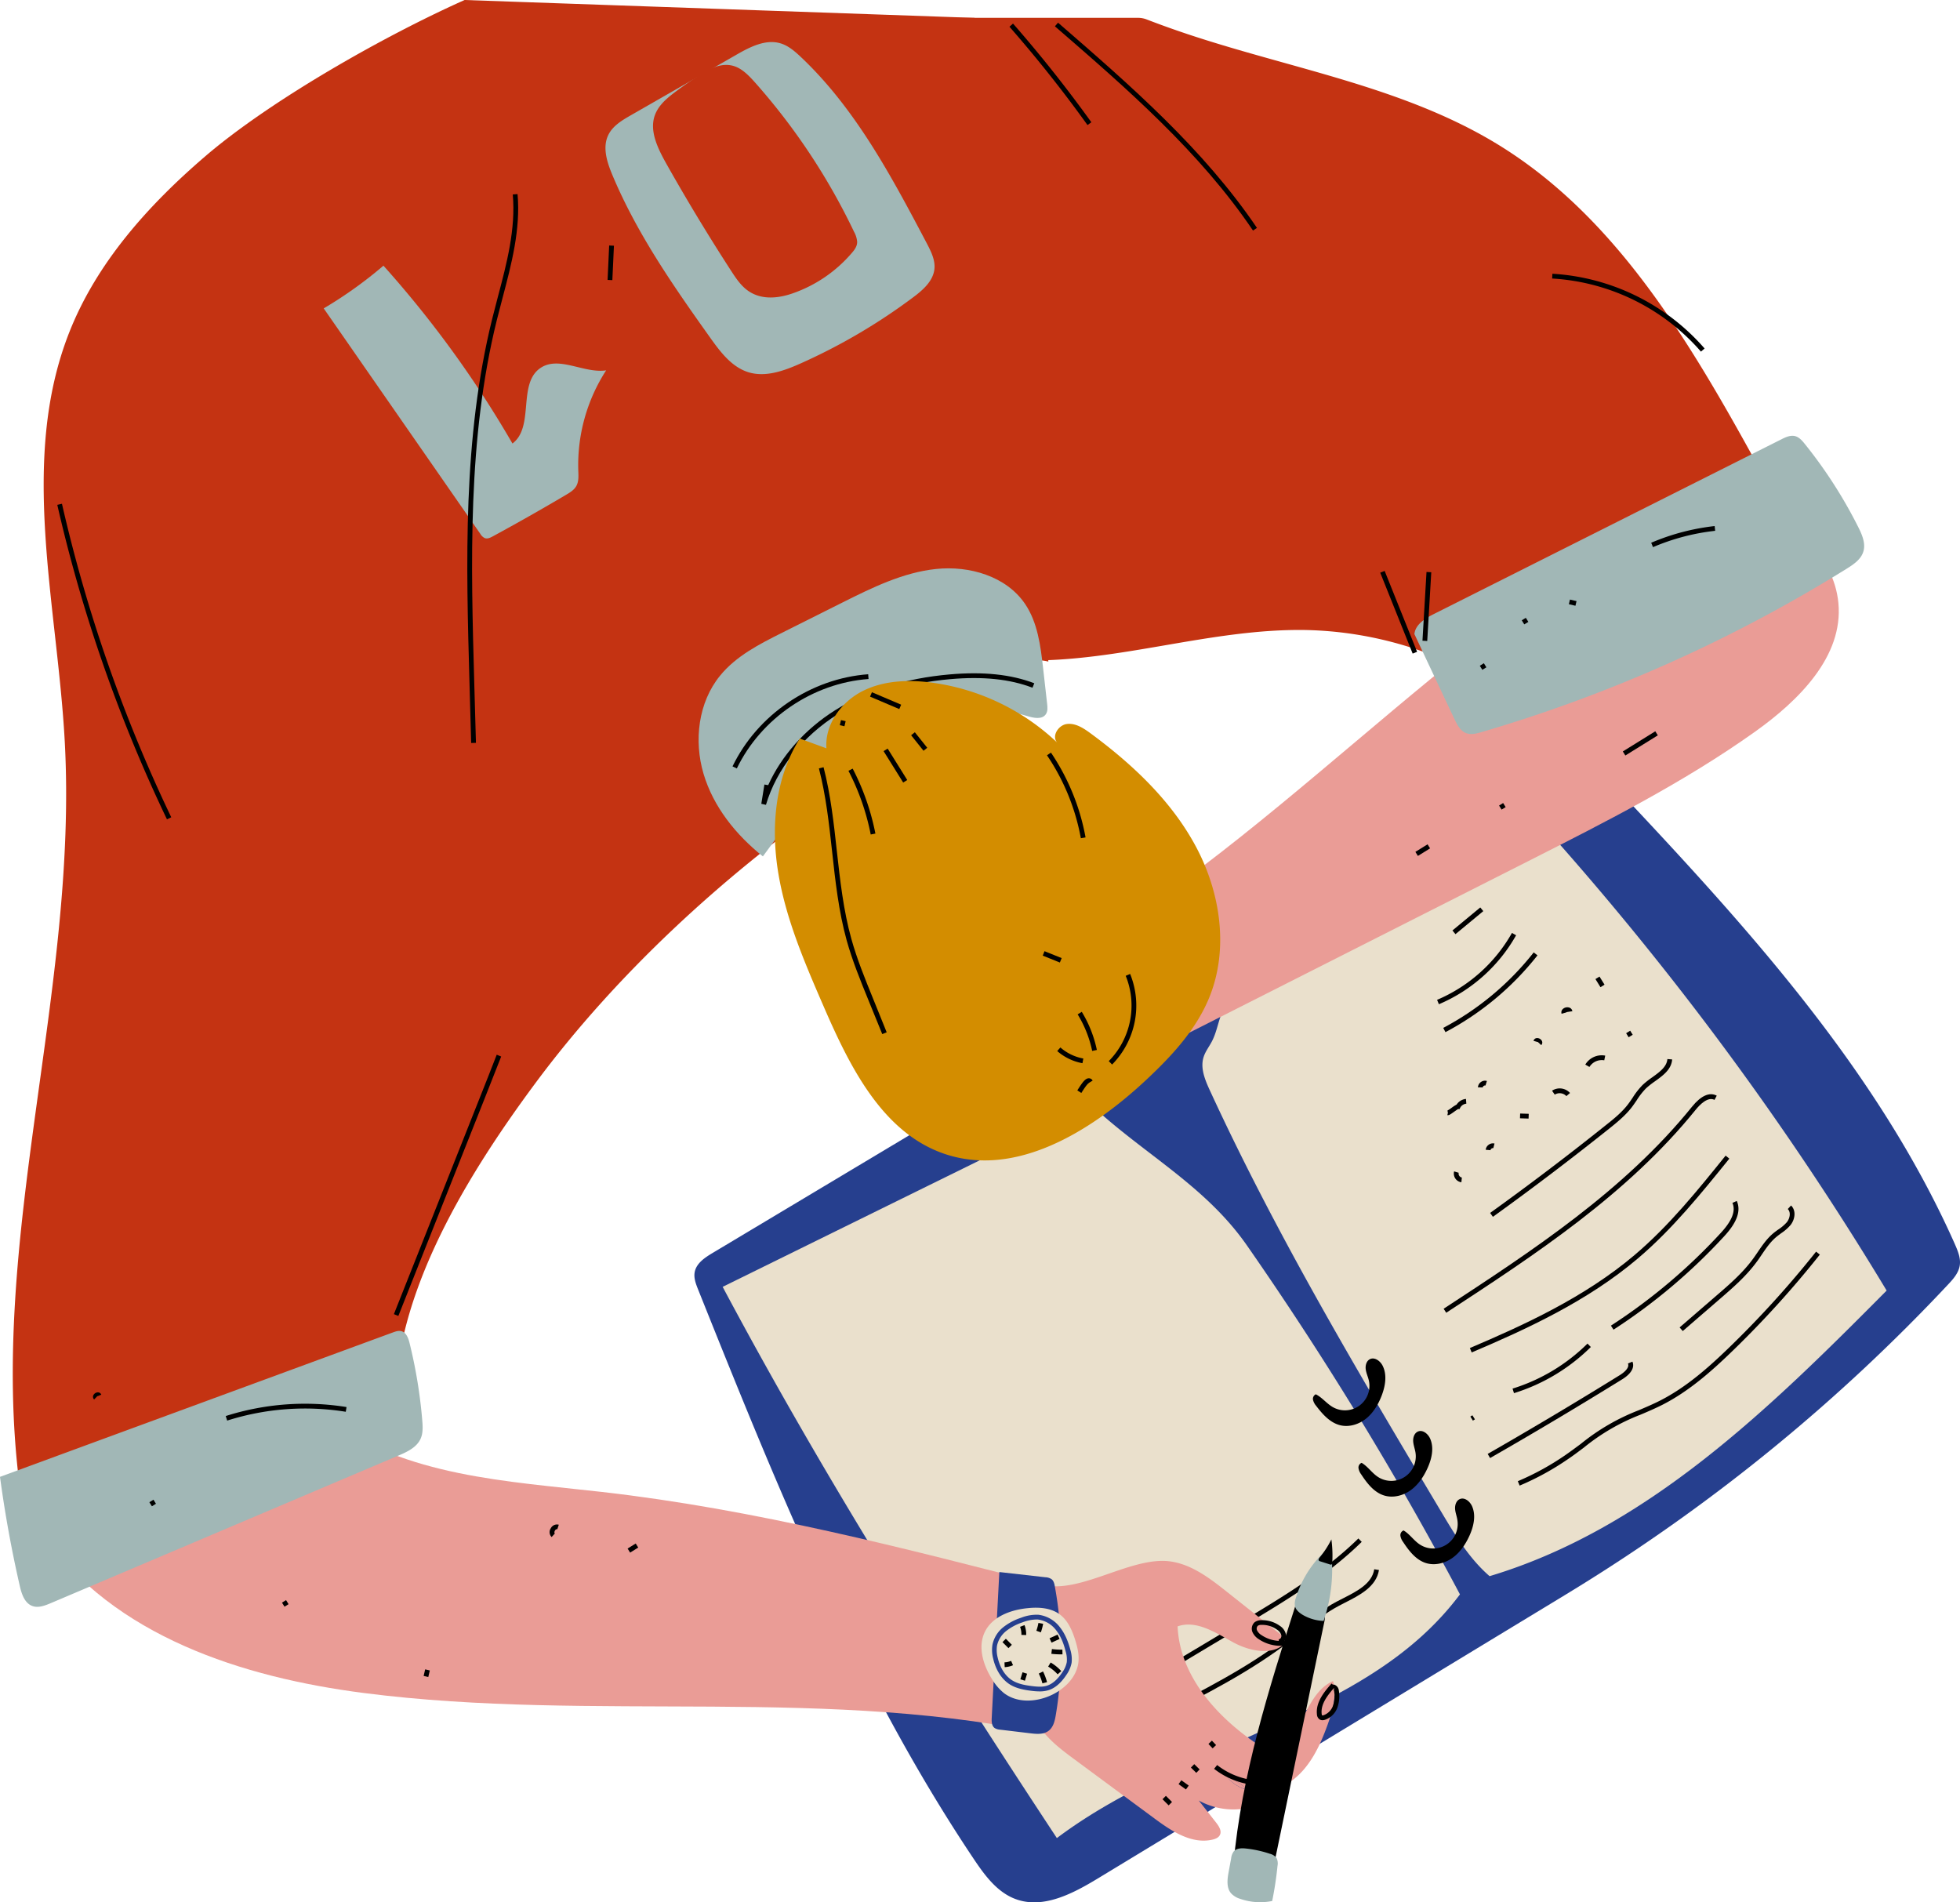 <svg xmlns="http://www.w3.org/2000/svg" viewBox="0 0 1080.012 1048.23" style=""><g><title>study02_267338816</title><g data-name="Слой 2"><path d="M880.93 424c-3.57-3.78-7.48-7.76-12.58-8.76-5.73-1.13-11.41 1.78-16.53 4.61C758.64 471.34 667.29 526 576 580.69L392.63 690.43c-4.26 2.55-8.94 5.67-9.84 10.56-.59 3.24.66 6.49 1.88 9.54 43.27 108 87 216.82 151.69 313.49 6.11 9.13 13 18.66 23.35 22.44 15.2 5.59 31.57-3.11 45.41-11.5l127-77.05 91.71-55.65 30.63-18.58c5.86-3.55 11.71-7.1 17.53-10.72a997.61 997.61 0 0 0 201.4-165.11c2.83-3 5.76-6.29 6.46-10.37s-1-8.11-2.64-11.88C1032.73 585.47 956.13 503.71 880.93 424z" fill="#263f8e"></path><path d="M734.36 509.77c-24.73 11.58-52.76 24.41-61.77 50.19-1.62 4.63-2.53 9.54-4.81 13.89-1.48 2.85-3.54 5.44-4.53 8.5-2 6.13.74 12.68 3.43 18.52C703.62 681.1 748.93 757.15 794.14 833c7.61 12.77 15.42 25.77 26.66 35.5 87-26.09 154.8-92.91 218.79-157.37a1691.79 1691.79 0 0 0-196.76-264.47 703.72 703.72 0 0 1-108.47 63.11z" fill="#eae0cc"></path><path d="M597.76 605.5c-16 13.21-34.79 22.49-53.4 31.65L398.2 709.08c56.15 105.44 118.45 204 184.16 303.74 35.41-26.61 77.42-42.61 117.64-61.19s77.91-37.63 104.47-73.09a1882.74 1882.74 0 0 0-117.26-192.11c-23.93-34.43-59.43-51.68-89.45-80.93z" fill="#eae0cc"></path><path d="M804.46 826c-2 .82-2.8 3.25-2.67 5.39s1 4.16 1.28 6.28A13.49 13.49 0 0 1 782.28 851c-3.27-2.17-5.5-5.7-8.88-7.69a2.78 2.78 0 0 0-1.73 3 7.89 7.89 0 0 0 1.51 3.4c3.19 4.84 7 9.82 12.53 11.56 4.93 1.55 10.48.15 14.68-2.87s7.18-7.48 9.32-12.19c2.3-5.09 3.68-11.07 1.46-16.19-1.17-2.67-4.05-5.1-6.71-4.02z"></path><path d="M781.37 788.79c-2 .83-2.8 3.25-2.67 5.39s.95 4.17 1.28 6.28a13.49 13.49 0 0 1-20.79 13.29c-3.27-2.17-5.5-5.7-8.89-7.69a2.76 2.76 0 0 0-1.72 3 7.72 7.72 0 0 0 1.51 3.4c3.18 4.85 7 9.82 12.52 11.56 4.94 1.56 10.49.15 14.69-2.87s7.18-7.47 9.31-12.19c2.3-5.08 3.69-11.07 1.46-16.19-1.15-2.66-4.07-5.09-6.7-3.98z"></path><path d="M754.85 748.93c-1.91 1-2.57 3.44-2.3 5.56s1.24 4.09 1.71 6.18a13.48 13.48 0 0 1-19.83 14.68c-3.41-1.94-5.88-5.31-9.39-7.06a2.78 2.78 0 0 0-1.52 3.1 7.89 7.89 0 0 0 1.74 3.29c3.51 4.61 7.65 9.31 13.29 10.67 5 1.21 10.47-.57 14.45-3.87s6.66-8 8.46-12.79c1.95-5.24 2.92-11.3.35-16.26-1.33-2.56-4.38-4.79-6.96-3.5z"></path><path d="M952.82 742.5c-11.19 10.83-23.55 21.87-38.1 29.27-3.82 1.94-7.86 3.66-11.77 5.32a117.64 117.64 0 0 0-31.84 18.48c-2.81 2.09-5.71 4.25-8.63 6.27a147 147 0 0 1-26.12 14.33l1 2.43A149.32 149.32 0 0 0 864 804c3-2 5.88-4.21 8.71-6.32A114.95 114.95 0 0 1 904 779.51c3.95-1.67 8-3.41 11.94-5.39 14.86-7.56 27.4-18.76 38.73-29.73a550.82 550.82 0 0 0 48.1-53.07l-2.06-1.64a548.23 548.23 0 0 1-47.89 52.82z"></path><path d="M985.11 666.21c1.84 1.77 1.16 5.14-.51 7.25a22.79 22.79 0 0 1-4.68 4c-.94.66-1.87 1.33-2.74 2.06-3.54 2.93-6.13 6.74-8.64 10.42-.9 1.32-1.8 2.64-2.74 3.92-5.6 7.62-12.91 13.94-20 20.05l-20.28 17.53 1.72 2 20.28-17.53c7.18-6.21 14.61-12.63 20.38-20.48 1-1.3 1.88-2.65 2.8-4 2.51-3.69 4.88-7.18 8.14-9.87.82-.69 1.71-1.32 2.59-2a25.1 25.1 0 0 0 5.21-4.54c2.44-3.07 3.21-7.94.28-10.77z"></path><path d="M897.05 751.32c1.12 2.66-3.09 5.53-4.4 6.35a2540.763 2540.763 0 0 1-72.89 43.47l1.31 2.28c24.44-14 49-28.66 73-43.51 4.78-3 6.77-6.47 5.44-9.62z"></path><path d="M954.61 662.82c1.91 4.35-.14 9.72-6.28 16.41a313.34 313.34 0 0 1-60.67 51.23l1.43 2.21A315.93 315.93 0 0 0 950.27 681c6.92-7.55 9.13-13.84 6.74-19.25z"></path><path d="M833.46 765.15l.78 2.51a103.83 103.83 0 0 0 42.36-25.44l-1.85-1.87a101.17 101.17 0 0 1-41.29 24.8z"></path><path d="M810.21 780.551l1.122-.694 1.384 2.236-1.122.695z"></path><path d="M900.84 691.43c-27.68 23.5-61.44 38.84-90.9 51.37l1 2.43c29.64-12.61 63.61-28.06 91.57-51.8 19.1-16.21 35-35.95 50.4-55l-2.05-1.66c-15.28 18.97-31.11 38.61-50.02 54.66z"></path><path d="M932.33 609.84c-37.43 46.3-88 79.35-136.85 111.31l1.43 2.2c49.06-32.07 99.78-65.23 137.46-111.86 2.31-2.85 6.74-7.35 10.36-5.43l1.24-2.32c-3.97-2.12-8.7-.01-13.64 6.1z"></path><path d="M910.44 593.62a48.77 48.77 0 0 0-5.27 4.17 41.26 41.26 0 0 0-5.5 7c-.89 1.32-1.77 2.64-2.74 3.89-3.38 4.37-7.87 8-11.83 11.12-20.82 16.66-42.36 33-64 48.55l1.53 2.14c21.69-15.59 43.27-32 64.13-48.63 4.07-3.26 8.69-7 12.26-11.57 1-1.3 1.92-2.66 2.84-4a38.56 38.56 0 0 1 5.14-6.59 47.52 47.52 0 0 1 5-3.93c4.41-3.19 9-6.48 9.4-12l-2.62-.21c-.36 4.3-4.24 7.1-8.34 10.06z"></path><path d="M896.046 569.322l2.234-1.387 1.387 2.234-2.234 1.387z"></path><path d="M873.54 586.61l2.28 1.31a8 8 0 0 1 8.17-3.67l.53-2.58a10.55 10.55 0 0 0-10.98 4.94z"></path><path d="M855.22 601l1.49 2.17a5.1 5.1 0 0 1 6.41.81l2-1.72a7.66 7.66 0 0 0-9.9-1.26z"></path><path d="M837.553 616.208l.086-2.629 4.737.156-.086 2.628z"></path><path d="M820.34 630.76a3.84 3.84 0 0 0-1.67 2.79l2.62.23a1.27 1.27 0 0 1 .57-.88 1.24 1.24 0 0 1 1-.24l.65-2.55a3.87 3.87 0 0 0-3.17.65z"></path><path d="M804.1 647.9a2.09 2.09 0 0 1-.32-1.68l-2.52-.76a4.82 4.82 0 0 0 4 6l.26-2.62a2.08 2.08 0 0 1-1.42-.94z"></path><path d="M879.133 539.494l2.236-1.386 2.77 4.471-2.235 1.386z"></path><path d="M864.68 555.19a3.66 3.66 0 0 0-3.55.83 2.47 2.47 0 0 0-.65 2.58l2.48-.69c.13-.18.75-.29.84-.31l1.31-.2 1.3-.2a2.47 2.47 0 0 0-1.73-2.01z"></path><path d="M846.83 572a2.06 2.06 0 0 0-1.83 1.52l2.32.67v-.05l.17.1 1.78 1.64a2.05 2.05 0 0 0 .34-2.35 3 3 0 0 0-2.78-1.53z"></path><path d="M816 596.24a3.76 3.76 0 0 0-1.61 2.91l2.63.06a1.15 1.15 0 0 1 .52-.83 1.11 1.11 0 0 1 1-.23l.78-2.51a3.76 3.76 0 0 0-3.32.6z"></path><path d="M802.63 608.65a20 20 0 0 0-2.73 1.76 21.16 21.16 0 0 1-2.31 1.52l.24 1.27-.3 1.28a1.34 1.34 0 0 0 .35 0c.72 0 1.53-.55 3.54-2 .67-.47 1.64-1.16 2.12-1.42l.62.14.48-.88a4.33 4.33 0 0 1 3.35-2.17l-.21-2.62a6.92 6.92 0 0 0-5.15 3.12z"></path><path d="M795.26 566.4l1.23 2.33a159.34 159.34 0 0 0 50.7-42.31l-2.07-1.63a156.74 156.74 0 0 1-49.86 41.61z"></path><path d="M791.87 550.94l1 2.42a88.68 88.68 0 0 0 42.55-38l-2.29-1.29a86.06 86.06 0 0 1-41.26 36.87z"></path><path d="M800.328 512.712l15.34-12.693 1.676 2.026-15.339 12.694z"></path><path d="M739.94 880.78c-1.15.59-2.3 1.17-3.4 1.75-7.6 4-14.4 9.46-21 14.71-2 1.61-4 3.23-6.09 4.8-21.87 16.86-46.93 29.58-71.16 41.88-3 1.53-6.43 3.24-9.87 3.18l-.06 2.63h.27c4 0 7.8-1.92 10.86-3.47 24.33-12.36 49.5-25.14 71.57-42.15 2.06-1.58 4.09-3.2 6.12-4.82 6.48-5.18 13.19-10.53 20.57-14.44 1.09-.58 2.22-1.16 3.36-1.74 8.09-4.11 17.25-8.76 18.74-18l-2.6-.42c-1.25 7.93-9.41 12.08-17.31 16.09z"></path><path d="M684 893.6l-57.26 34.27c-3.36 2-6.92 3.9-10.24 3.09l-.62 2.56a9.35 9.35 0 0 0 2.28.27c3.46 0 6.79-1.78 9.93-3.66l57.26-34.27c22.54-13.5 45.86-27.46 65-46.26l-1.84-1.88c-18.95 18.59-42.13 32.46-64.51 45.88z"></path><path d="M594.75 946.79l.72 2.53a41.61 41.61 0 0 0 14.53-7.53l-1.65-2a39.12 39.12 0 0 1-13.6 7z"></path><path d="M331.65 822.09c-52.19-5.94-108-8.49-151.21-40.12-11.33-8.3-22.14-18.76-35.74-21.22-8.72-1.58-17.53.39-26 2.48-22.37 5.52-45 12.23-63.42 25.93s-33.5 32.48-32 56.08c39.25 56.38 110.53 79.06 177.08 87.63 127.45 16.42 257.44-4.41 383.2 24.14 1-27 3.64-56.14-2.55-82.62-82.45-21.33-165.21-42.73-249.36-52.3z" fill="#ea9c96"></path><path d="M966.41 272c-3.55-2.6-7.42-5.32-11.82-5.39-3.15-.05-6.15 1.28-9 2.6-131.18 61-226.44 179.63-350.22 254.48l39 55.95 207.9-105.22C885 452.78 928 431 967 403.24c24.12-17.17 48.83-41.56 46-71-2.46-26.11-25.46-44.74-46.59-60.24z" fill="#ea9c96"></path><path d="M561.92 25.93q-8-5.2-16.08-10.4-4.41-2.85-8.83-5.68L256 0c-43.61 19.44-106.6 55-142.83 86.06-31.32 26.87-59.8 58.57-74.95 96.94-27.88 70.58-6.7 149.61-2.55 225.39 7.5 137-42.33 273.79-24.91 409.92 2.37 18.56 6.67 37.92 14.73 54.72 65.43-26.93 130-55.89 192.77-88.56-5.11-64.17 36.35-133.21 76.87-187.79 44.74-60.28 103.07-113.48 161.6-154.75 41.52-29.26 72.39-88.31 120.93-77.39a10.07 10.07 0 0 1 3.48-8.35c2.54-108.43 2-217.17-19.2-324a15.56 15.56 0 0 1-.02-6.26z" fill="#c43312"></path><path d="M540.79 345c-1-2.53-2.13-5.12-4.06-7.06-2.48-2.49-6-3.57-9.47-4.26-28-5.62-55.73 9-80.58 23.17-11.75 6.69-23.68 13.51-33 23.31s-15.77 23.2-14.12 36.61c1.52 12.36 9.5 22.84 17.18 32.64l79 100.79 93.61-61.56c1.85-1.21 3.83-2.58 4.55-4.68s-.07-4.62-.9-6.81Q567.92 410.73 540.79 345z" fill="#ea9c96"></path><path d="M825.73 79.83c-51.8-31.83-113.6-41.76-171.27-61q-11.4-3.8-22.63-8.12a13.07 13.07 0 0 0-4.71-.88H427.39a13.13 13.13 0 0 0-9.61 4.17c-2.24 2.41-4.43 4.86-6.54 7.37-5.32 6.35-10.43 13.33-12 21.47-1.86 9.78 1.67 19.69 5.27 29a990.33 990.33 0 0 0 101 193.4c18.6 27.69 39.19 55.89 46.06 88.15a13.23 13.23 0 0 0 12.69 10.49c52.11 1.12 103.63-17.81 156-16.71a204.6 204.6 0 0 1 79.4 18.19 13.12 13.12 0 0 0 10.93 0C864 340.42 913.46 307.22 966.67 282a13.16 13.16 0 0 0 5.88-18.19l-.07-.13c-38.13-69.62-79.15-142.31-146.75-183.85z" fill="#c43312"></path><path d="M994.44 244.55c-1.44-1.78-3.05-3.65-5.27-4.23-2.57-.67-5.21.56-7.57 1.75l-191.31 96.17c-4.86 2.44-10.35 5.74-10.92 11.15l22.11 46.93c1.44 3 3.14 6.35 6.26 7.6 2.75 1.1 5.86.29 8.71-.54a813.86 813.86 0 0 0 201.1-90c3.8-2.37 7.85-5.1 9.18-9.37 1.41-4.5-.63-9.29-2.75-13.51a256.68 256.68 0 0 0-29.54-45.95z" fill="#a1b7b6"></path><path d="M225.69 740.1c-.67-2.72-1.8-5.87-4.5-6.59-1.58-.42-3.22.15-4.75.71L0 813.78q4.06 30.24 10.88 60c1 4.48 2.68 9.63 7 11.18 3.25 1.16 6.8-.21 10-1.55l191.62-81.33c4.87-2.07 10.16-4.54 12.29-9.37 1.36-3.08 1.17-6.6.89-10a271.14 271.14 0 0 0-6.99-42.61z" fill="#a1b7b6"></path><path d="M574.79 368.26c-1.4-12.36-3-25.27-10-35.56-10.37-15.23-30.69-21.11-49-19.18S480.51 323.84 464 332.1l-33 16.53c-12.52 6.27-25.43 12.85-34.26 23.72-12 14.73-14.47 35.78-9.08 54s17.87 33.7 32.71 45.54c17.16-23.89 36.48-46.94 61.34-62.66s56.13-23.37 84.24-14.69c3.56 1.1 8.26 2.1 10.35-1 1.1-1.62.92-3.75.7-5.7z" fill="#a1b7b6"></path><path d="M441.13 31.25c-3.2-3-6.65-6-10.86-7.31-8.25-2.57-16.9 1.87-24.4 6.17l-58.31 33.43c-4.79 2.75-9.84 5.76-12.3 10.7-3.41 6.82-.83 15 2.1 22 13.48 32.31 33.66 61.33 54 89.86 5.56 7.82 11.8 16.12 21 19 9.49 2.92 19.65-.76 28.72-4.8a323.72 323.72 0 0 0 62.12-36.49c5.36-4 11-8.94 11.7-15.61.5-4.9-1.86-9.6-4.15-14-19.42-36.83-39.32-74.41-69.62-102.95z" fill="#a1b7b6"></path><path d="M416.19 45.62c-3.17-3.56-6.6-7.19-10.76-8.85-6.85-2.72-13.54.59-19.15 4.11q-7.53 4.73-14.64 10.12c-5.14 3.87-10.39 8.47-11.56 15.41-1.35 8 3.07 16.67 7.4 24.35q16.74 29.69 35.29 58.32c2.5 3.86 5.11 7.81 8.65 10.56 7.62 5.92 17.29 4.78 25.2 2.06a75.48 75.48 0 0 0 32.89-22.47c1.41-1.64 2.81-3.53 2.81-5.93a13.6 13.6 0 0 0-1.71-5.56 352.41 352.41 0 0 0-54.42-82.12z" fill="#c43312"></path><path d="M297.68 202.86c-12.56 8.7-3.07 32.36-15.3 41.53a588.89 588.89 0 0 0-71.09-98 232.71 232.71 0 0 1-32.92 23.54l86.29 124.22a5.61 5.61 0 0 0 2.54 2.38c1.46.5 3-.25 4.38-1q20.35-11.06 40.31-22.86c2.19-1.29 4.48-2.69 5.7-4.92 1.36-2.46 1.17-5.43 1.07-8.24A96.12 96.12 0 0 1 334 204.08c-12.32 1.82-26.12-8.29-36.32-1.22z" fill="#a1b7b6"></path><path d="M687.42 986.21a43.32 43.32 0 0 0-11.53-7.52 20.05 20.05 0 0 0 11.53 7.52z" fill="#ea9c96"></path><path d="M705.22 962.75a9.21 9.21 0 0 1-4.68 1.76c-2.25.06-4.31-1.18-6.2-2.42-23.2-15.19-44.25-38.21-45.45-65.92 10.37-3.66 21 3.51 30.68 8.81s23.92 7.88 29.84-1.39l-33.26-26.39c-9.42-7.47-19.47-15.22-31.38-16.84-23.07-3.15-54 21.57-74.88 11.16-4 11.79-.34 19.68-2.52 32-2.81 15.84-3.78 33.27 4.78 46.89 5 8 12.76 13.76 20.34 19.36l43.72 32.3c9.43 7 20.56 14.31 32 11.58 1.61-.38 3.31-1.09 4-2.58 1.08-2.2-.51-4.72-2-6.64l-9.66-12.31a39.45 39.45 0 0 0 33.81 2.07 42.82 42.82 0 0 0-6.91-7.93 20.05 20.05 0 0 1-11.53-7.52 43.32 43.32 0 0 1 11.53 7.52 29.83 29.83 0 0 0 23.4-4.36c10.67-7.33 16.52-19.78 20.85-32 2.69-7.58 5-15.82 2.83-23.56-14.53 6.31-16.1 27.66-29.31 36.41z" fill="#ea9c96"></path><path d="M579.47 870.18a6.58 6.58 0 0 0-3.47-1.08l-25.34-2.87q-2.1 40.14-4.19 80.29c-.11 2-.06 4.43 1.58 5.65a6.34 6.34 0 0 0 3.06.92l16.69 2c3.4.41 7.17.72 9.92-1.31s3.53-5.62 4.08-8.93a204.81 204.81 0 0 0-.55-70.67c-.25-1.46-.62-3.05-1.78-4z" fill="#263f8e"></path><path d="M583.86 889.5c-4.92-3.59-11.48-4-17.54-3.37-9.41.91-19.61 4.65-23.69 13.18-3.91 8.16-.91 18 3.85 25.7a29.12 29.12 0 0 0 6.72 7.92c7.49 5.74 18.41 5 26.85.77 7-3.48 13.08-9.68 14.13-17.38.58-4.28-.44-8.6-1.74-12.72-1.69-5.34-4.06-10.8-8.58-14.1z" fill="#eae0cc"></path><path d="M584.13 896.76a17.56 17.56 0 0 0-12-7 23.36 23.36 0 0 0-9.44 1.64 31.45 31.45 0 0 0-9.83 5.21 16.69 16.69 0 0 0-6 9.68 18.93 18.93 0 0 0 .41 7.66c1.43 6.19 4.57 11.15 8.85 14 3.7 2.42 8.18 3.24 12.47 3.76a34.9 34.9 0 0 0 4.41.29 15.63 15.63 0 0 0 4.27-.54c3.79-1 7.26-3.92 10.31-8.53a17.12 17.12 0 0 0 2.91-6.72 17.87 17.87 0 0 0-.66-7c-1.39-5.3-3.19-9.21-5.7-12.45zm3.7 19.1a14.5 14.5 0 0 1-2.5 5.66c-2.69 4.06-5.65 6.57-8.81 7.45a13.38 13.38 0 0 1-3.57.43 34.54 34.54 0 0 1-4.11-.31c-4.59-.56-8.28-1.35-11.35-3.35-3.71-2.43-6.45-6.81-7.73-12.34a16.63 16.63 0 0 1-.38-6.6 14.15 14.15 0 0 1 5.12-8.13 29.38 29.38 0 0 1 9-4.75 22.64 22.64 0 0 1 7.32-1.54h1a15 15 0 0 1 10.2 6c2.27 2.89 3.91 6.54 5.16 11.48a15.48 15.48 0 0 1 .65 6z" fill="#263f8e"></path><path d="M572.4 922.18a28.83 28.83 0 0 1 2 5.38l2.55-.67a31.59 31.59 0 0 0-2.22-5.88z"></path><path d="M562.244 925.33l1.195-3.86 2.512.779-1.195 3.86z"></path><path d="M553.5 916l.11 2.63a13 13 0 0 0 4.59-1.05l-1.05-2.42a10.18 10.18 0 0 1-3.65.84z"></path><path d="M552.385 904.847l1.864-1.856 3.302 3.316-1.864 1.856z"></path><path d="M562.08 896.42a11.37 11.37 0 0 1 .74 4.44l2.63.09a14.15 14.15 0 0 0-.91-5.47z"></path><path d="M571.06 898.58l2.48.88a30.14 30.14 0 0 0 1.25-4.72l-2.59-.47a26.83 26.83 0 0 1-1.14 4.31z"></path><path d="M578.331 902.73l4.427-2.031 1.096 2.39-4.426 2.03z"></path><path d="M579.63 908.66l-.31 2.62a42.08 42.08 0 0 0 5.14.31h1l-.06-2.59a39.84 39.84 0 0 1-5.77-.34z"></path><path d="M577.56 918.33a22.35 22.35 0 0 1 5.23 4.26l2-1.77a25 25 0 0 0-5.85-4.75z"></path><path d="M583.59 13l-.59-.5-1.72 2 .63.54c39 33.77 79.25 68.69 108.53 112l2.18-1.47C663.11 82 622.68 46.92 583.59 13z"></path><path d="M556.24 14.73a720.114 720.114 0 0 1 43 54.18l2.13-1.54a726.11 726.11 0 0 0-43.17-54.38z"></path><path d="M31.57 278.18A828 828 0 0 0 92 451.47l2.37-1.13a826 826 0 0 1-60.23-172.75z"></path><path d="M523.34 371.61c-24.42 2.14-45.65 8.77-63.1 19.7-16.55 10.37-29.59 25.07-36.94 41.32l-2.09-.34-1.71 10.62 2.56.58c5.76-19.59 20.19-37.8 39.58-49.95 17.09-10.71 37.93-17.2 61.93-19.31 18.09-1.59 32.93-.05 45.35 4.72l1-2.46c-12.86-4.91-28.08-6.49-46.58-4.88z"></path><path d="M403.64 422.29l2.37 1.15c13.39-27.71 41.89-47.05 72.58-49.29l-.19-2.62c-31.61 2.3-60.96 22.23-74.76 50.76z"></path><path d="M282.55 107.15c1.7 18.95-3.32 38-8.19 56.35-1.07 4.06-2.14 8.12-3.14 12.17-16.3 65.88-14.38 134.55-12.51 201l.91 32.73 2.64-.07-.92-32.74c-1.86-66.23-3.78-134.72 12.43-200.26 1-4 2.07-8.08 3.14-12.13 4.92-18.61 10-37.85 8.27-57.25z"></path><path d="M334.797 154.24l.87-18.96 2.628.12-.871 18.96z"></path><path d="M53.91 767.22a2.83 2.83 0 0 0-2.51 1.69 2 2 0 0 0 .47 2.22l1.53-1.57a.22.22 0 0 1 0-.08l.35-.24.07.07 2-.81a2 2 0 0 0-1.91-1.28z"></path><path d="M264.42 604.76l-47.37 119.36 2.45 1 47.37-119.37q4.68-11.79 9.29-23.58l-2.45-1q-4.59 11.83-9.29 23.59z"></path><path d="M760.54 315.565l2.44-.979 17.876 44.58-2.44.979z"></path><path d="M783.818 353.048l2.224-37.884 2.625.154-2.224 37.884z"></path><path d="M855.41 150.84l-.13 2.63a117.86 117.86 0 0 1 82 40.28l2-1.72a120.61 120.61 0 0 0-83.87-41.19z"></path><path d="M909.85 299.07l1 2.42a121 121 0 0 1 34.25-9l-.28-2.62a124.07 124.07 0 0 0-34.97 9.2z"></path><path d="M864.49 332.935l.6-2.56 3.621.848-.6 2.56z"></path><path d="M838.533 341.811l2.236-1.385 1.385 2.236-2.236 1.385z"></path><path d="M815.418 366.85l2.235-1.387 1.387 2.234-2.234 1.387z"></path><path d="M124.38 780.27l.8 2.51a141.6 141.6 0 0 1 65.35-4.86l.42-2.6a144.12 144.12 0 0 0-66.57 4.95z"></path><path d="M82.318 827.753l2.236-1.385 1.385 2.236-2.235 1.385z"></path><path d="M600.88 404.05c-3.84-2.82-8.23-5.71-13-5.11s-8.57 6.81-5.3 10.27a124.72 124.72 0 0 0-68.6-33c-13.06-1.79-26.91-1.36-38.67 4.59s-20.89 18.39-19.93 31.54l-14.67-5.38C427 428.64 424.66 456 428.9 481.34s14.54 49.2 24.75 72.77c14.38 33.18 32.28 69.76 66.46 81.58 39.14 13.53 80.7-12 111-40.2 14.23-13.26 27.92-27.89 35.25-45.9 10.83-26.58 6.18-57.71-7.33-83s-35.03-45.52-58.15-62.54z" fill="#d38d00"></path><path d="M620.3 537.7a43.6 43.6 0 0 1-9.34 47l1.84 1.88a46.31 46.31 0 0 0 9.93-49.92z"></path><path d="M593.82 558.94a63.49 63.49 0 0 1 8 20.14l2.58-.54a66.21 66.21 0 0 0-8.32-21z"></path><path d="M582.56 579.15a29 29 0 0 0 13.91 6.7l.47-2.59a26.26 26.26 0 0 1-12.64-6.09z"></path><path d="M600 594.15c-2 0-3.63 2.39-6.13 6.31l-.24.37 2.21 1.42.24-.38c1.09-1.7 3.11-4.86 4-5.09a.49.49 0 0 1-.2 0l2.2-1.35a2.42 2.42 0 0 0-2.08-1.28z"></path><path d="M469.12 517.35c-4.39-15.74-6.21-32.35-8-48.42-1.67-15.27-3.4-31.05-7.32-46.18l-2.55.66c3.88 14.95 5.6 30.63 7.26 45.81 1.77 16.17 3.6 32.89 8 48.84 3.15 11.31 7.64 22.33 12 33l7.64 18.76 2.44-1-7.59-18.77c-4.3-10.58-8.77-21.53-11.88-32.7z"></path><path d="M467.52 424.74a130.87 130.87 0 0 1 12.27 35.08l2.58-.5a133.36 133.36 0 0 0-12.52-35.79z"></path><path d="M486.883 413.888l2.236-1.394 10.79 17.306-2.235 1.394z"></path><path d="M502.052 405.133l2.055-1.64 6.827 8.548-2.055 1.641z"></path><path d="M576.92 416.18a120.15 120.15 0 0 1 18.66 45.71l2.59-.46a122.82 122.82 0 0 0-19.07-46.73z"></path><path d="M479.423 383.856l1.03-2.42 16.11 6.862-1.03 2.42z"></path><path d="M462.755 399.588l.658-2.803 2.56.6-.657 2.804z"></path><path d="M574.575 526.569l.983-2.44 9.442 3.806-.983 2.439z"></path><path d="M726.06 887.56l-12-3.62c-14.93 46.92-30 94.3-34.39 143.33-.18 1.93-.24 4.12 1.11 5.49 1.07 1.08 2.7 1.32 4.21 1.5l15.25 1.79q14.74-71.2 29.5-142.39c.28-1.34.53-2.82-.16-4s-2.19-1.66-3.52-2.1z"></path><path d="M699.75 1021.47a62.12 62.12 0 0 0-13.2-2.89c-2.4-.26-5.2-.22-6.76 1.63a8 8 0 0 0-1.4 3.79c-.46 2.49-.91 5-1.37 7.46-.75 4-1.33 8.71 1.35 11.82a11.46 11.46 0 0 0 5.11 3.06 33.39 33.39 0 0 0 17.53 1.15 194.5 194.5 0 0 0 2.93-19.34 6.81 6.81 0 0 0-.55-4.38 6.56 6.56 0 0 0-3.64-2.3z" fill="#a1b7b6"></path><path d="M714 880.67a8.83 8.83 0 0 0-.49 4.12c.42 2.21 2.33 3.81 4.26 5a24.67 24.67 0 0 0 11.56 3.38 86.89 86.89 0 0 0 3.79-41 58.56 58.56 0 0 0-19.12 28.5z" fill="#a1b7b6"></path><path d="M727.2 858.15c-.45.54-.9 1.35-.41 1.85a1.43 1.43 0 0 0 .6.31l5.47 1.74a1.1 1.1 0 0 0 .87 0c.3-.17.36-.58.38-.93a66.7 66.7 0 0 0-.48-12.87 51.8 51.8 0 0 1-6.43 9.9z"></path><path d="M735.21 928.29a1.87 1.87 0 0 0-.78 0l-.7-.63c-4.26 4.77-8.74 10.4-8.07 16.91a3.56 3.56 0 0 0 1.57 2.93 2.87 2.87 0 0 0 1.47.38 4.85 4.85 0 0 0 1.38-.23 11.11 11.11 0 0 0 6.91-6.89 19 19 0 0 0 .72-9.43 3.73 3.73 0 0 0-2.5-3.04zm-.11 3.4a16.46 16.46 0 0 1-.57 8.14 8.52 8.52 0 0 1-5.21 5.29c-.6.18-.76.09-.77.09s-.19-.13-.28-.92c-.52-5.08 2.86-9.69 6.62-14l.47.3a.7.7 0 0 1-.78.23 1.51 1.51 0 0 1 .52.87z"></path><path d="M708.64 900.84a7.61 7.61 0 0 0-3.47-5 16.68 16.68 0 0 0-10.17-3.08 6 6 0 0 0-3.68 1.14 4.82 4.82 0 0 0-1.1 5.59 9.07 9.07 0 0 0 3.45 3.77 21.56 21.56 0 0 0 11.95 3.62 22 22 0 0 0 2.43-.14l-.3-2.49a4.85 4.85 0 0 0 .89-3.41zm-3.15 2a1.11 1.11 0 0 1-.86.43v.9a18.9 18.9 0 0 1-9.44-3.14 6.5 6.5 0 0 1-2.5-2.62 2.33 2.33 0 0 1 .36-2.54 3.44 3.44 0 0 1 2.07-.53h.39a14 14 0 0 1 8.15 2.62 5.37 5.37 0 0 1 2.4 3.2 2.21 2.21 0 0 1-.57 1.73z"></path><path d="M669 974.66a43.09 43.09 0 0 0 18.27 8.34l.51-2.58a40.49 40.49 0 0 1-17.11-7.85z"></path><path d="M665.884 960.946l1.912-1.806 2.3 2.435-1.911 1.806z"></path><path d="M656.219 973.965l1.842-1.877 2.962 2.906-1.842 1.877z"></path><path d="M649.42 983.106l1.53-2.138 4.074 2.917-1.532 2.138z"></path><path d="M640.576 991.41l1.863-1.856 3.374 3.386-1.863 1.856z"></path><path d="M894.221 414.064l17.893-11.107 1.387 2.235-17.893 11.107z"></path><path d="M826.034 443.879l2.234-1.387 1.387 2.234-2.234 1.387z"></path><path d="M779.913 469.4l6.715-4.161 1.386 2.236-6.716 4.16z"></path><path d="M345.826 853.284l4.47-2.773 1.387 2.235-4.47 2.773z"></path><path d="M303.5 842.11a3.81 3.81 0 0 0 .46 4.83l1.78-1.94c-.45-.41-.19-1.17 0-1.55s.76-1 1.35-.79l.82-2.5a3.8 3.8 0 0 0-4.41 1.95z"></path><path d="M233.432 923.48l.847-3.622 2.561.599-.847 3.622z"></path><path d="M155.383 883.085l2.235-1.386 1.387 2.234-2.235 1.387z"></path></g></g></svg>